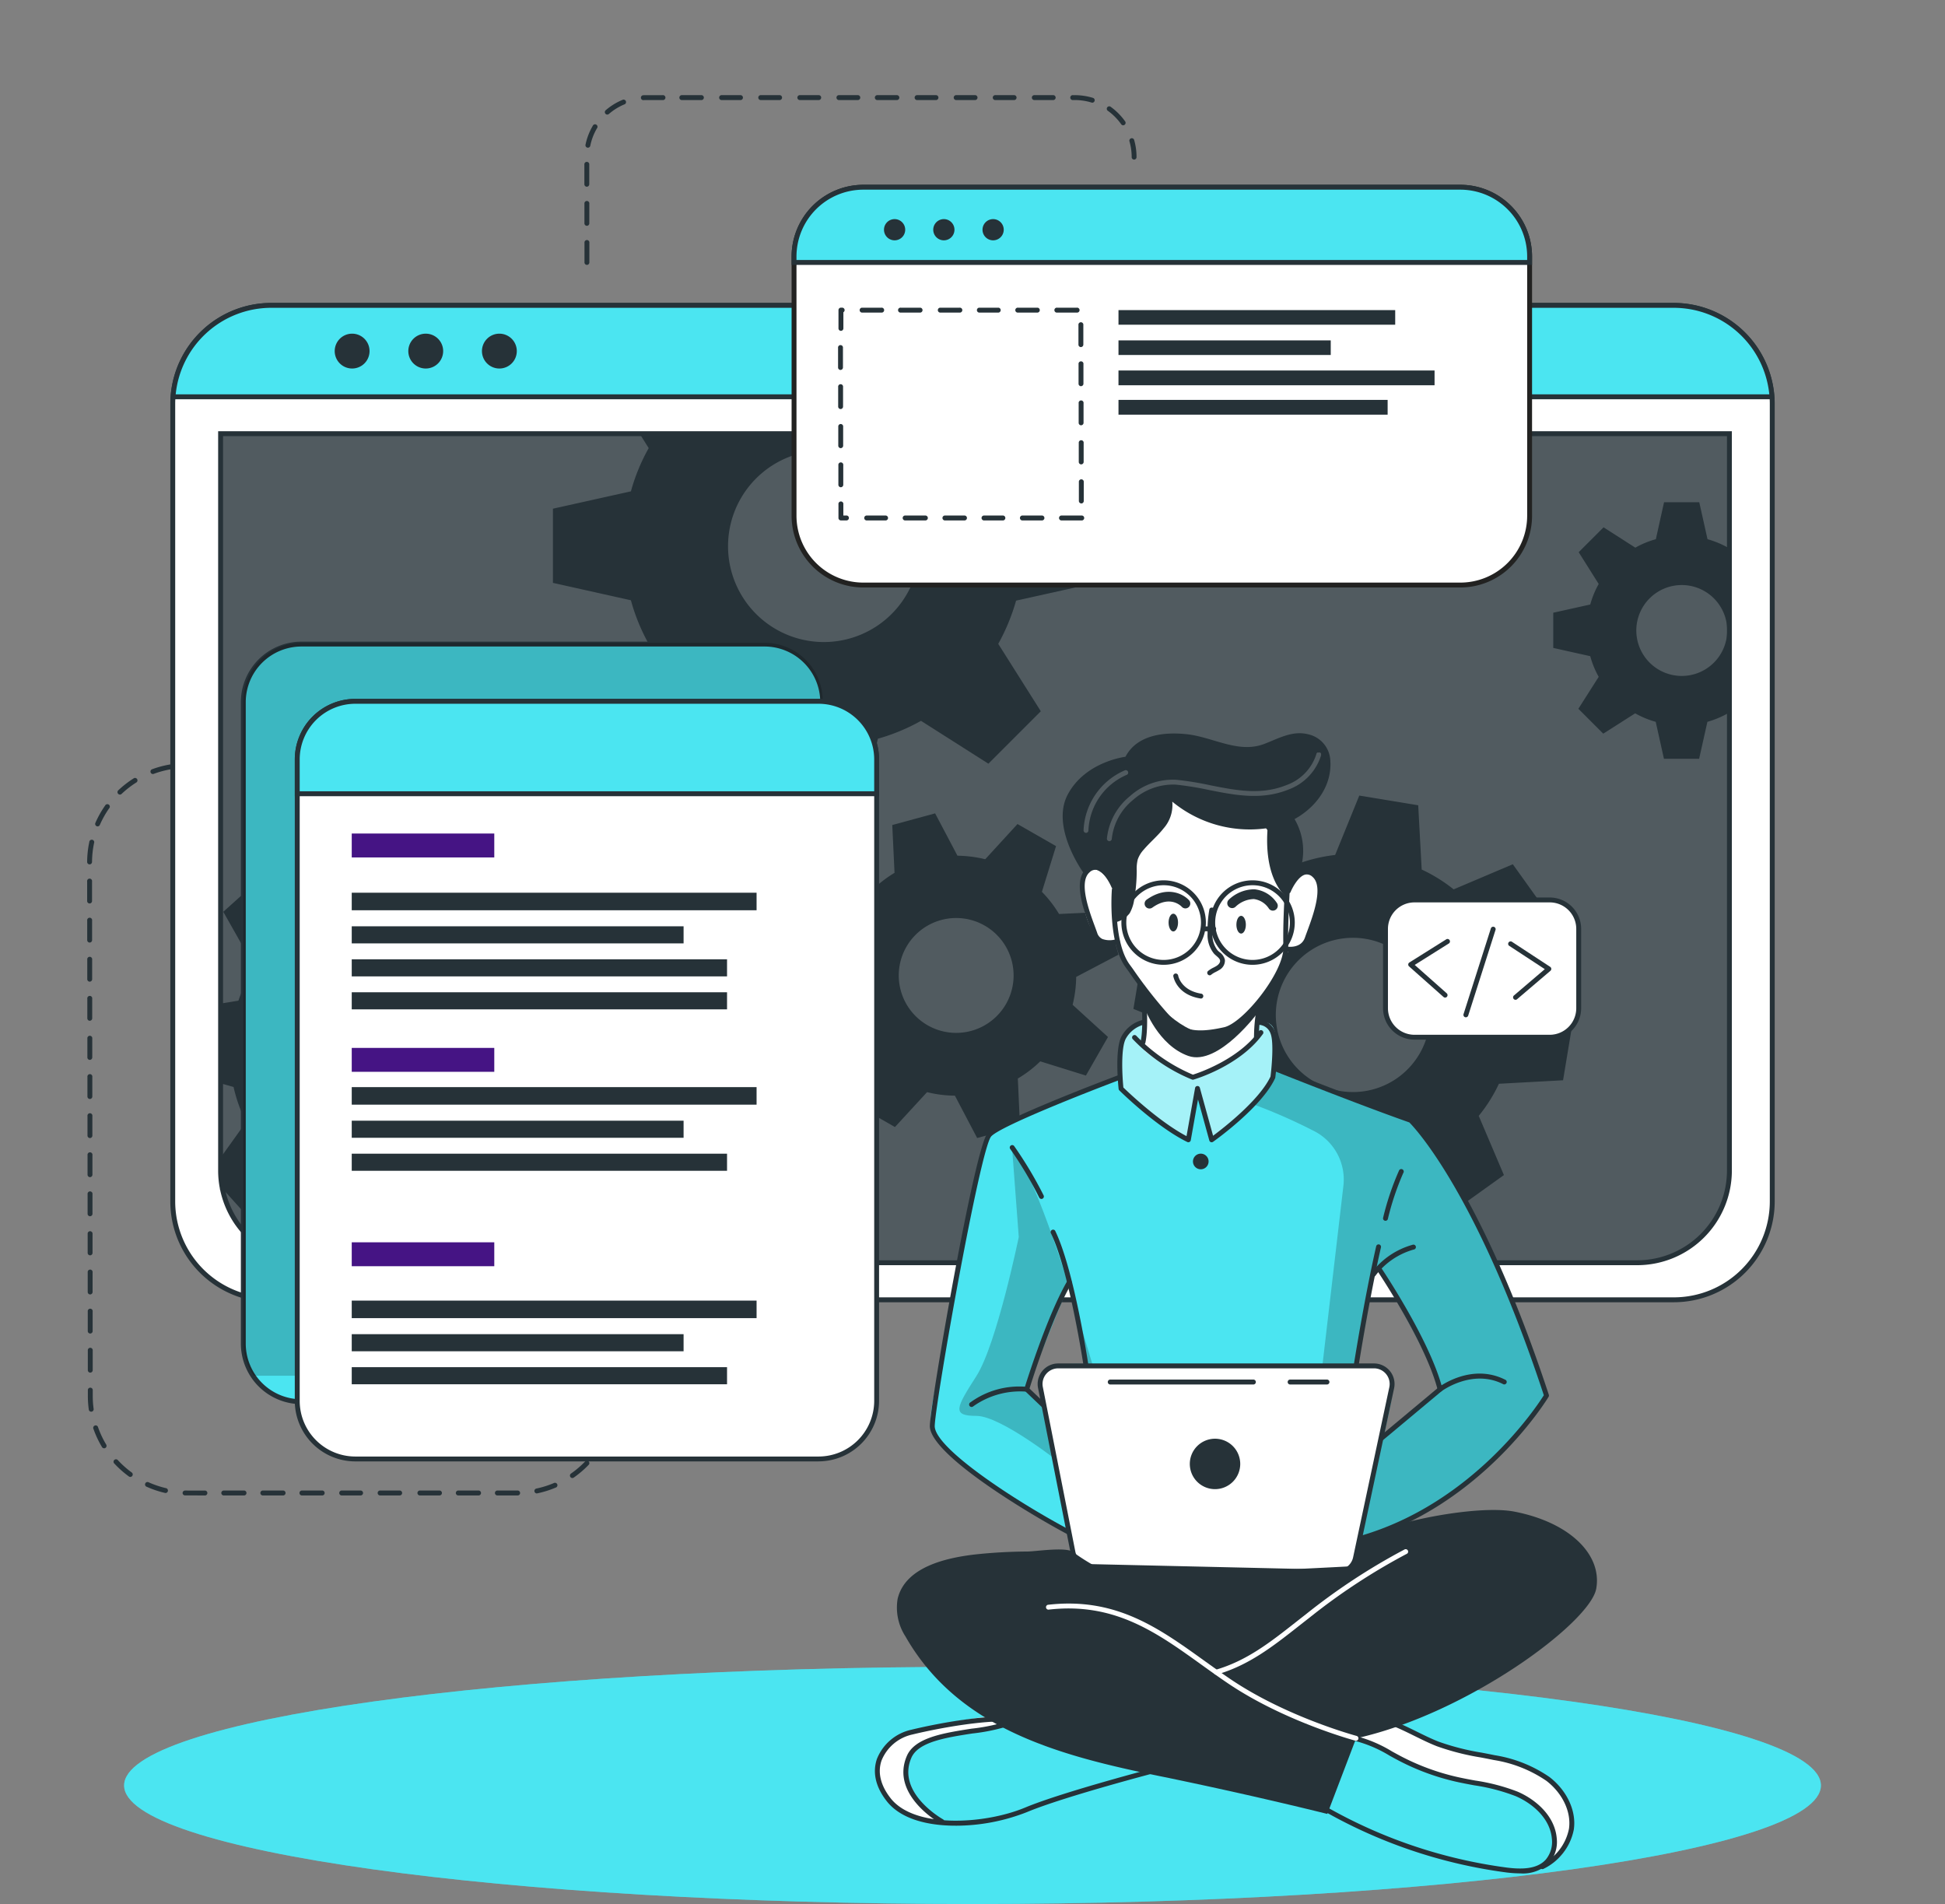 <svg id="Grupo_1066798" data-name="Grupo 1066798" xmlns="http://www.w3.org/2000/svg" xmlns:xlink="http://www.w3.org/1999/xlink" width="315" height="308.324" viewBox="0 0 315 308.324">
  <rect x="0" y="0" width="315" height="308.324" fill="#808080" stroke="none"/>
  <defs>
    <clipPath id="clip-path">
      <rect id="Rectángulo_375612" data-name="Rectángulo 375612" width="315" height="308.324" fill="none"/>
    </clipPath>
    <clipPath id="clip-path-2">
      <rect id="Rectángulo_375614" data-name="Rectángulo 375614" width="315" height="308.324" fill="#4be5f1"/>
    </clipPath>
    <clipPath id="clip-path-3">
      <rect id="Rectángulo_375613" data-name="Rectángulo 375613" width="274.802" height="38.402" fill="#4be5f1"/>
    </clipPath>
    <clipPath id="clip-path-5">
      <rect id="Rectángulo_375615" data-name="Rectángulo 375615" width="244.363" height="134.251" fill="none"/>
    </clipPath>
    <clipPath id="clip-path-7">
      <rect id="Rectángulo_375617" data-name="Rectángulo 375617" width="93.836" height="122.688" fill="none"/>
    </clipPath>
    <clipPath id="clip-path-9">
      <rect id="Rectángulo_375636" data-name="Rectángulo 375636" width="25.783" height="20.702" fill="none"/>
    </clipPath>
    <clipPath id="clip-path-10">
      <rect id="Rectángulo_375637" data-name="Rectángulo 375637" width="47.531" height="79.241" fill="none"/>
    </clipPath>
    <clipPath id="clip-path-11">
      <rect id="Rectángulo_375638" data-name="Rectángulo 375638" width="22.114" height="51.275" fill="none"/>
    </clipPath>
    <clipPath id="clip-path-12">
      <rect id="Rectángulo_375639" data-name="Rectángulo 375639" width="34.688" height="14.358" fill="none"/>
    </clipPath>
    <clipPath id="clip-path-13">
      <rect id="Rectángulo_375640" data-name="Rectángulo 375640" width="7.272" height="10.176" fill="none"/>
    </clipPath>
  </defs>
  <g id="Grupo_1066799" data-name="Grupo 1066799">
    <g id="Grupo_1066764" data-name="Grupo 1066764">
      <g id="Grupo_1066763" data-name="Grupo 1066763" clip-path="url(#clip-path)">
        <path id="Trazado_806083" data-name="Trazado 806083" d="M89.379,290.832H86.214a.4.4,0,1,1,0-.792h3.165a.4.4,0,1,1,0,.792m-6.331,0H79.883a.4.4,0,1,1,0-.792h3.165a.4.4,0,1,1,0,.792m-6.331,0H73.552a.4.4,0,0,1,0-.792h3.165a.4.4,0,1,1,0,.792m-6.33,0H67.22a.4.4,0,1,1,0-.792h3.166a.4.4,0,0,1,0,.792m-6.331,0H60.889a.4.4,0,0,1,0-.792h3.166a.4.4,0,0,1,0,.792m-6.331,0H54.559a.4.4,0,1,1,0-.792h3.165a.4.4,0,1,1,0,.792m-6.331,0H48.227a.4.4,0,1,1,0-.792h3.165a.4.4,0,1,1,0,.792m-6.331,0H41.9a.4.4,0,1,1,0-.792h3.165a.4.4,0,1,1,0,.792m-6.331,0-3.174-.005a.4.4,0,0,1-.387-.4.409.409,0,0,1,.4-.387l3.157.005a.4.4,0,1,1,0,.792m53.79-.329a.4.4,0,0,1-.08-.783,15.263,15.263,0,0,0,2.936-.929.4.4,0,0,1,.314.727,16.077,16.077,0,0,1-3.088.976.4.4,0,0,1-.081.009m-60.09-.067a.382.382,0,0,1-.089-.011,16.144,16.144,0,0,1-3.068-1.038.4.4,0,0,1,.328-.72,15.351,15.351,0,0,0,2.917.988.4.4,0,0,1-.088.781m65.863-2.425a.4.4,0,0,1-.227-.72,15.453,15.453,0,0,0,2.338-2.007.4.4,0,0,1,.572.547,16.186,16.186,0,0,1-2.458,2.108.389.389,0,0,1-.226.072m-71.585-.181a.392.392,0,0,1-.232-.075,16.312,16.312,0,0,1-2.416-2.157.4.4,0,0,1,.584-.535,15.443,15.443,0,0,0,2.3,2.052.4.4,0,0,1-.233.716m75.923-4.371a.388.388,0,0,1-.209-.061.4.4,0,0,1-.125-.546,15.267,15.267,0,0,0,1.369-2.758.4.4,0,1,1,.74.278,16.072,16.072,0,0,1-1.439,2.9.4.4,0,0,1-.336.185m-80.17-.265a.4.4,0,0,1-.339-.192,16.032,16.032,0,0,1-1.381-2.929.4.4,0,1,1,.746-.264,15.24,15.24,0,0,0,1.314,2.786.4.4,0,0,1-.136.543.391.391,0,0,1-.2.057m82.381-5.619a.359.359,0,0,1-.062,0,.4.4,0,0,1-.329-.453,15.576,15.576,0,0,0,.189-2.416.4.4,0,1,1,.792,0,16.361,16.361,0,0,1-.2,2.54.4.4,0,0,1-.39.334m-84.474-.31a.4.4,0,0,1-.392-.341,16.238,16.238,0,0,1-.152-2.223v-.989a.4.4,0,0,1,.791,0v.989a15.461,15.461,0,0,0,.145,2.114.4.4,0,0,1-.338.446.478.478,0,0,1-.055,0m-.149-6.323a.4.4,0,0,1-.4-.4v-3.165a.4.4,0,1,1,.791,0v3.165a.4.4,0,0,1-.4.4m0-6.33a.4.4,0,0,1-.4-.4v-3.166a.4.4,0,1,1,.791,0v3.166a.4.4,0,0,1-.4.4m0-6.331a.4.4,0,0,1-.4-.4V254.72a.4.4,0,1,1,.791,0v3.165a.4.4,0,0,1-.4.4m0-6.332a.4.4,0,0,1-.4-.4v-3.166a.4.4,0,0,1,.791,0v3.166a.4.4,0,0,1-.4.4m0-6.33a.4.4,0,0,1-.4-.4v-3.166a.4.4,0,1,1,.791,0v3.166a.4.4,0,0,1-.4.4m0-6.331a.4.4,0,0,1-.4-.4v-3.165a.4.4,0,1,1,.791,0v3.165a.4.4,0,0,1-.4.4m0-6.331a.4.4,0,0,1-.4-.4V229.4a.4.4,0,1,1,.791,0v3.165a.4.4,0,0,1-.4.4m0-6.331a.4.4,0,0,1-.4-.4v-3.166a.4.4,0,1,1,.791,0v3.166a.4.4,0,0,1-.4.4m0-6.331a.4.4,0,0,1-.4-.4v-3.166a.4.4,0,0,1,.791,0V219.9a.4.4,0,0,1-.4.4m0-6.331a.4.4,0,0,1-.4-.4V210.4a.4.4,0,1,1,.791,0v3.165a.4.4,0,0,1-.4.4m0-6.33a.4.4,0,0,1-.4-.4v-3.166a.4.4,0,1,1,.791,0v3.166a.4.4,0,0,1-.4.4m0-6.331a.4.4,0,0,1-.4-.4V197.74a.4.4,0,1,1,.791,0v3.165a.4.4,0,0,1-.4.4m0-6.331a.4.4,0,0,1-.4-.4v-3.165a.4.4,0,1,1,.791,0v3.165a.4.4,0,0,1-.4.4m0-6.331h0a.4.4,0,0,1-.393-.4,16.217,16.217,0,0,1,.348-3.219.4.4,0,1,1,.774.163,15.455,15.455,0,0,0-.33,3.063.4.4,0,0,1-.4.392m1.3-6.15a.4.4,0,0,1-.362-.554,16.189,16.189,0,0,1,1.585-2.824.4.4,0,1,1,.648.454,15.418,15.418,0,0,0-1.507,2.685.4.4,0,0,1-.364.238m3.611-5.147a.4.4,0,0,1-.272-.683,16.244,16.244,0,0,1,2.561-1.982.4.4,0,0,1,.42.671,15.475,15.475,0,0,0-2.436,1.886.4.4,0,0,1-.273.108m5.334-3.33a.4.4,0,0,1-.138-.767,16.144,16.144,0,0,1,3.134-.817.4.4,0,1,1,.121.782,15.257,15.257,0,0,0-2.979.777.386.386,0,0,1-.138.025m9.377-.984H36.676a.4.4,0,0,1,0-.792h3.166a.4.4,0,1,1,0,.792" transform="translate(-5.602 -48.671)" fill="#263238"/>
        <path id="Trazado_806084" data-name="Trazado 806084" d="M132.346,48.965a.4.4,0,0,1-.4-.4V45.4a.4.4,0,1,1,.791,0v3.166a.4.4,0,0,1-.4.4m0-6.331a.4.4,0,0,1-.4-.4V39.072a.4.4,0,1,1,.791,0v3.165a.4.4,0,0,1-.4.4m0-6.331a.4.4,0,0,1-.4-.4V32.741a.4.4,0,1,1,.791,0v3.165a.4.4,0,0,1-.4.4m88.647-4.392a.4.4,0,0,1-.4-.4,9.25,9.25,0,0,0-.373-2.606.4.4,0,0,1,.76-.222,10.046,10.046,0,0,1,.4,2.829.4.4,0,0,1-.4.4m-88.454-1.925a.374.374,0,0,1-.079-.009.4.4,0,0,1-.309-.466,9.958,9.958,0,0,1,1.173-3.065.4.4,0,1,1,.682.4,9.152,9.152,0,0,0-1.08,2.822.4.4,0,0,1-.387.317m86.695-3.629a.394.394,0,0,1-.323-.167,9.252,9.252,0,0,0-2.122-2.152.4.4,0,1,1,.465-.64,10.033,10.033,0,0,1,2.3,2.334.4.4,0,0,1-.323.624m-83.553-1.735a.4.4,0,0,1-.259-.7,10.008,10.008,0,0,1,2.8-1.712.4.4,0,0,1,.3.733,9.22,9.22,0,0,0-2.576,1.578.4.4,0,0,1-.259.1M214.2,22.7a.4.4,0,0,1-.118-.018,9.231,9.231,0,0,0-2.729-.41h-.275a.4.4,0,1,1,0-.792h.275a10.026,10.026,0,0,1,2.964.446.4.4,0,0,1-.117.774m-72.764-.413a.4.4,0,0,1-.022-.791q.28-.015.562-.016h2.624a.4.4,0,1,1,0,.792h-2.624c-.174,0-.347.005-.52.014h-.022m66.476-.015h-3.165a.4.4,0,0,1,0-.792h3.165a.4.4,0,0,1,0,.792m-6.331,0h-3.165a.4.4,0,0,1,0-.792h3.165a.4.4,0,0,1,0,.792m-6.331,0H192.09a.4.4,0,0,1,0-.792h3.165a.4.4,0,0,1,0,.792m-6.331,0h-3.165a.4.4,0,0,1,0-.792h3.165a.4.4,0,0,1,0,.792m-6.33,0h-3.166a.4.4,0,1,1,0-.792h3.166a.4.4,0,0,1,0,.792m-6.331,0H173.1a.4.4,0,0,1,0-.792h3.166a.4.4,0,0,1,0,.792m-6.331,0h-3.166a.4.4,0,0,1,0-.792h3.166a.4.4,0,0,1,0,.792m-6.331,0h-3.166a.4.4,0,0,1,0-.792H163.6a.4.4,0,0,1,0,.792m-6.331,0H154.1a.4.4,0,0,1,0-.792h3.165a.4.4,0,0,1,0,.792m-6.331,0h-3.165a.4.4,0,1,1,0-.792h3.165a.4.4,0,0,1,0,.792" transform="translate(-37.287 -6.07)" fill="#263238"/>
      </g>
    </g>
    <g id="Grupo_1066769" data-name="Grupo 1066769">
      <g id="Grupo_1066768" data-name="Grupo 1066768" clip-path="url(#clip-path-2)">
        <path id="Trazado_806085" data-name="Trazado 806085" d="M302.818,395.444c0,10.6-61.516,19.2-137.4,19.2s-137.4-8.6-137.4-19.2,61.516-19.2,137.4-19.2,137.4,8.6,137.4,19.2" transform="translate(-7.917 -106.32)" fill="#4be5f1"/>
        <g id="Grupo_1066767" data-name="Grupo 1066767" transform="translate(20.099 269.923)" opacity="0.5">
          <g id="Grupo_1066766" data-name="Grupo 1066766">
            <g id="Grupo_1066765" data-name="Grupo 1066765" clip-path="url(#clip-path-3)">
              <path id="Trazado_806086" data-name="Trazado 806086" d="M302.818,395.444c0,10.6-61.516,19.2-137.4,19.2s-137.4-8.6-137.4-19.2,61.516-19.2,137.4-19.2,137.4,8.6,137.4,19.2" transform="translate(-28.016 -376.243)" fill="#4be5f1"/>
            </g>
          </g>
        </g>
      </g>
    </g>
    <g id="Grupo_1066774" data-name="Grupo 1066774">
      <g id="Grupo_1066773" data-name="Grupo 1066773" clip-path="url(#clip-path)">
        <path id="Trazado_806087" data-name="Trazado 806087" d="M298.042,84.858V214.036a15.925,15.925,0,0,1-15.922,15.923H54.921A15.925,15.925,0,0,1,39,214.036V84.858c0-.38.016-.752.047-1.123A15.921,15.921,0,0,1,54.921,68.928h227.2A15.919,15.919,0,0,1,298,83.735c.032.372.047.744.047,1.123" transform="translate(-11.02 -19.478)" fill="#fff"/>
        <path id="Trazado_806088" data-name="Trazado 806088" d="M281.964,230.2H54.765a16.338,16.338,0,0,1-16.319-16.318V84.7c0-.39.017-.768.049-1.157a16.351,16.351,0,0,1,16.27-15.17h227.2a16.352,16.352,0,0,1,16.27,15.175c.033.383.049.762.049,1.151V213.879A16.337,16.337,0,0,1,281.964,230.2M54.765,69.167a15.558,15.558,0,0,0-15.48,14.438c-.032.367-.047.728-.047,1.1V213.879a15.545,15.545,0,0,0,15.527,15.527h227.2a15.544,15.544,0,0,0,15.526-15.527V84.7c0-.369-.015-.73-.046-1.09a15.558,15.558,0,0,0-15.48-14.444Z" transform="translate(-10.864 -19.322)" fill="#263238"/>
        <path id="Trazado_806089" data-name="Trazado 806089" d="M279.235,232.136H64.72A14.922,14.922,0,0,1,49.8,217.213V97.885h244.36V217.213a14.922,14.922,0,0,1-14.922,14.922" transform="translate(-14.072 -27.661)" fill="#263238"/>
        <g id="Grupo_1066772" data-name="Grupo 1066772" transform="translate(35.726 70.224)" opacity="0.2">
          <g id="Grupo_1066771" data-name="Grupo 1066771">
            <g id="Grupo_1066770" data-name="Grupo 1066770" clip-path="url(#clip-path-5)">
              <path id="Trazado_806090" data-name="Trazado 806090" d="M294.161,97.884V217.217A14.841,14.841,0,0,1,279.4,232.135H64.554A14.841,14.841,0,0,1,49.8,217.217V97.884Z" transform="translate(-49.798 -97.884)" fill="#fff"/>
            </g>
          </g>
        </g>
        <path id="Trazado_806091" data-name="Trazado 806091" d="M298.014,83.734H39.065A15.919,15.919,0,0,1,54.94,68.927h227.2a15.921,15.921,0,0,1,15.876,14.807" transform="translate(-11.039 -19.478)" fill="#4be5f1"/>
        <path id="Trazado_806092" data-name="Trazado 806092" d="M298.27,83.975H38.473l.029-.423a16.351,16.351,0,0,1,16.27-15.175h227.2a16.35,16.35,0,0,1,16.27,15.175ZM39.327,83.183h258.09a15.561,15.561,0,0,0-15.446-14.015H54.772A15.561,15.561,0,0,0,39.327,83.183" transform="translate(-10.872 -19.322)" fill="#263238"/>
        <path id="Trazado_806093" data-name="Trazado 806093" d="M81.2,78.136a2.821,2.821,0,1,1-2.82-2.82,2.82,2.82,0,0,1,2.82,2.82" transform="translate(-21.351 -21.283)" fill="#263238"/>
        <path id="Trazado_806094" data-name="Trazado 806094" d="M97.819,78.136A2.821,2.821,0,1,1,95,75.316a2.82,2.82,0,0,1,2.82,2.82" transform="translate(-26.048 -21.283)" fill="#263238"/>
        <path id="Trazado_806095" data-name="Trazado 806095" d="M114.442,78.136a2.821,2.821,0,1,1-2.82-2.82,2.82,2.82,0,0,1,2.82,2.82" transform="translate(-30.745 -21.283)" fill="#263238"/>
        <path id="Trazado_806096" data-name="Trazado 806096" d="M279.077,232.382H64.564a15.335,15.335,0,0,1-15-12.23l-.032-.032-.008-.171a15.067,15.067,0,0,1-.277-2.889V97.339H294.4V217.06a15.339,15.339,0,0,1-15.322,15.322M50.32,219.879h0a14.541,14.541,0,0,0,14.244,11.71H279.077a14.546,14.546,0,0,0,14.53-14.53V98.13H50.043V217.06a14.45,14.45,0,0,0,.269,2.78Z" transform="translate(-13.918 -27.506)" fill="#263238"/>
        <path id="Trazado_806097" data-name="Trazado 806097" d="M378.939,120.717a15.2,15.2,0,0,0-3.316-1.369l-1.338-5.99h-5.7l-1.329,5.99a14.685,14.685,0,0,0-3.324,1.369l-5.145-3.292-4.027,4.028L358,126.6a14.634,14.634,0,0,0-1.368,3.324l-5.992,1.329v5.7l5.992,1.337A14.538,14.538,0,0,0,358,141.634l-3.292,5.175,4.028,4.028,5.176-3.292a14.75,14.75,0,0,0,3.324,1.377l1.33,5.983h5.7l1.338-5.983a15.187,15.187,0,0,0,3.315-1.377l.262.166V120.567Zm-7.486,20.774a7.36,7.36,0,1,1,7.359-7.36,7.356,7.356,0,0,1-7.359,7.36" transform="translate(-99.085 -32.033)" fill="#263238"/>
        <path id="Trazado_806098" data-name="Trazado 806098" d="M212.466,122.116V110.1l-12.631-2.8a32.644,32.644,0,0,0-2.888-7.012l1.527-2.405H138.859l1.472,2.342a31.092,31.092,0,0,0-2.881,7l-12.63,2.809v12.013l12.63,2.817a31.518,31.518,0,0,0,2.881,7.059l-6.941,10.913,8.5,8.491,10.905-6.94a32.134,32.134,0,0,0,7.011,2.9l2.8,12.614h12.013l2.825-12.614a32.346,32.346,0,0,0,6.988-2.9l10.913,6.94,8.491-8.491-6.893-10.913a32.92,32.92,0,0,0,2.888-7ZM168.7,131.628a15.519,15.519,0,1,1,15.519-15.519A15.519,15.519,0,0,1,168.7,131.628" transform="translate(-35.272 -27.66)" fill="#263238"/>
        <path id="Trazado_806099" data-name="Trazado 806099" d="M111.586,230.241l.507-9.528-9.876-2.786a26.751,26.751,0,0,0-2.026-5.666l5.967-8.381-6.394-7.1-8.943,5.057a26.476,26.476,0,0,0-5.444-2.6l-1.71-10.13-9.529-.507-2.753,9.908a24.9,24.9,0,0,0-5.667,2.01l-8.372-5.967-7.107,6.394L55.3,209.9a24.714,24.714,0,0,0-2.612,5.437l-2.888.475v12.907l2.1.594a24.963,24.963,0,0,0,2.026,5.682L49.8,240.759l.277,4.946v.032l.008.008,4.25,4.717L63.3,245.4a24.8,24.8,0,0,0,5.46,2.635l1.631,9.726v.009l.079.4,9.528.507.253-.91v-.009l2.5-8.99a25.548,25.548,0,0,0,5.7-2.01l8.356,5.96,7.107-6.386-5.049-8.959a24.677,24.677,0,0,0,2.58-5.429ZM86.278,215.356a12.339,12.339,0,1,0-.918,17.418,12.34,12.34,0,0,0,.918-17.418" transform="translate(-14.074 -53.295)" fill="#263238"/>
        <path id="Trazado_806100" data-name="Trazado 806100" d="M224.368,214.589a19.408,19.408,0,0,0,.578-4.513l6.85-3.6-1.893-6.95-7.732.362a19.228,19.228,0,0,0-2.778-3.59l2.291-7.4-6.244-3.577-5.224,5.7a20.269,20.269,0,0,0-4.5-.573l-3.616-6.856-6.94,1.889.366,7.742a19.682,19.682,0,0,0-3.6,2.776l-7.4-2.284-3.581,6.234,5.73,5.21a18.793,18.793,0,0,0-.565,4.5l-6.863,3.614,1.893,6.95,7.742-.367a18.421,18.421,0,0,0,2.768,3.594l-2.3,7.359,6.244,3.577,5.2-5.651a18.965,18.965,0,0,0,4.508.568l3.606,6.861,6.94-1.888-.3-6.614-.052-1.133a19.052,19.052,0,0,0,3.632-2.779l7.394,2.3,3.055-5.34.521-.9Zm-16.409,4.222a9.3,9.3,0,1,1,6.526-11.413,9.3,9.3,0,0,1-6.526,11.413" transform="translate(-50.654 -51.881)" fill="#263238"/>
        <path id="Trazado_806101" data-name="Trazado 806101" d="M325.444,225.678l1.583-9.537-9.655-3.886a25.6,25.6,0,0,0-1.385-5.951l6.948-7.74-5.627-7.866-9.584,4.067a25.459,25.459,0,0,0-5.175-3.213l-.562-10.4-9.544-1.575-3.91,9.615a26.678,26.678,0,0,0-5.927,1.393l-7.764-6.948-7.858,5.627,4.076,9.575a26.062,26.062,0,0,0-2.9,4.511c-.11.222-.222.443-.324.665l-10.391.578-1.583,9.528,1.567.633,8.088,3.261a25.126,25.126,0,0,0,1.385,5.927l-6.948,7.763,5.627,7.859,9.584-4.084a24.863,24.863,0,0,0,5.168,3.237l.538,10.352,9.536,1.575,3.9-9.545a25.106,25.106,0,0,0,5.943-1.392l7.748,6.956,7.866-5.635-4.076-9.584a24.981,24.981,0,0,0,3.269-5.2Zm-26.757-.428a12.49,12.49,0,1,1,2.88-17.426,12.49,12.49,0,0,1-2.88,17.426" transform="translate(-72.301 -50.746)" fill="#263238"/>
      </g>
    </g>
    <g id="Grupo_1066779" data-name="Grupo 1066779">
      <g id="Grupo_1066778" data-name="Grupo 1066778" clip-path="url(#clip-path)">
        <path id="Trazado_806102" data-name="Trazado 806102" d="M139.357,268.067H64.332a9.406,9.406,0,0,1-9.405-9.405V154.784a9.406,9.406,0,0,1,9.405-9.405h75.025a9.406,9.406,0,0,1,9.405,9.405V258.662a9.406,9.406,0,0,1-9.405,9.405" transform="translate(-15.521 -41.082)" fill="#4be5f1"/>
        <path id="Trazado_806103" data-name="Trazado 806103" d="M139.2,268.307H64.176a9.813,9.813,0,0,1-9.8-9.8V154.628a9.813,9.813,0,0,1,9.8-9.8H139.2a9.813,9.813,0,0,1,9.8,9.8V258.507a9.813,9.813,0,0,1-9.8,9.8M64.176,145.619a9.019,9.019,0,0,0-9.009,9.009V258.507a9.019,9.019,0,0,0,9.009,9.009H139.2a9.019,9.019,0,0,0,9.009-9.009V154.628a9.019,9.019,0,0,0-9.009-9.009Z" transform="translate(-15.366 -40.926)" fill="#263238"/>
        <g id="Grupo_1066777" data-name="Grupo 1066777" transform="translate(39.405 100.088)" opacity="0.2">
          <g id="Grupo_1066776" data-name="Grupo 1066776">
            <g id="Grupo_1066775" data-name="Grupo 1066775" clip-path="url(#clip-path-7)">
              <path id="Trazado_806104" data-name="Trazado 806104" d="M139.357,268.067H64.332a9.406,9.406,0,0,1-9.405-9.405V154.784a9.406,9.406,0,0,1,9.405-9.405h75.025a9.406,9.406,0,0,1,9.405,9.405V258.662a9.406,9.406,0,0,1-9.405,9.405" transform="translate(-54.927 -141.379)"/>
            </g>
          </g>
        </g>
        <path id="Trazado_806105" data-name="Trazado 806105" d="M160.939,167.7V271.579a9.406,9.406,0,0,1-9.41,9.41H76.507a9.4,9.4,0,0,1-9.4-9.41V167.7a9.4,9.4,0,0,1,9.4-9.4H151.53a9.4,9.4,0,0,1,9.41,9.4" transform="translate(-18.963 -44.733)" fill="#fff"/>
        <path id="Trazado_806106" data-name="Trazado 806106" d="M151.373,281.228H76.35a9.813,9.813,0,0,1-9.8-9.8V167.546a9.809,9.809,0,0,1,9.8-9.8h75.024a9.813,9.813,0,0,1,9.8,9.8V271.423a9.816,9.816,0,0,1-9.8,9.8M76.35,158.54a9.016,9.016,0,0,0-9.006,9.006V271.423a9.02,9.02,0,0,0,9.006,9.014h75.024a9.024,9.024,0,0,0,9.014-9.014V167.546a9.02,9.02,0,0,0-9.014-9.006Z" transform="translate(-18.807 -44.577)" fill="#263238"/>
        <path id="Trazado_806107" data-name="Trazado 806107" d="M160.939,167.7v5.564H67.105V167.7a9.4,9.4,0,0,1,9.4-9.4H151.53a9.4,9.4,0,0,1,9.41,9.4" transform="translate(-18.963 -44.733)" fill="#4be5f1"/>
        <path id="Trazado_806108" data-name="Trazado 806108" d="M161.178,173.506H66.552v-5.96a9.809,9.809,0,0,1,9.8-9.8h75.024a9.812,9.812,0,0,1,9.8,9.8Zm-93.834-.792h93.043v-5.168a9.02,9.02,0,0,0-9.014-9.006H76.35a9.016,9.016,0,0,0-9.006,9.006Z" transform="translate(-18.807 -44.577)" fill="#263238"/>
        <rect id="Rectángulo_375618" data-name="Rectángulo 375618" width="23.085" height="3.872" transform="translate(56.966 134.976)" fill="#451484"/>
        <rect id="Rectángulo_375619" data-name="Rectángulo 375619" width="23.085" height="3.872" transform="translate(56.966 169.691)" fill="#451484"/>
        <rect id="Rectángulo_375620" data-name="Rectángulo 375620" width="23.085" height="3.872" transform="translate(56.966 201.171)" fill="#451484"/>
        <rect id="Rectángulo_375621" data-name="Rectángulo 375621" width="65.566" height="2.84" transform="translate(56.966 144.562)" fill="#263238"/>
        <rect id="Rectángulo_375622" data-name="Rectángulo 375622" width="53.743" height="2.767" transform="translate(56.966 149.999)" fill="#263238"/>
        <rect id="Rectángulo_375623" data-name="Rectángulo 375623" width="60.781" height="2.768" transform="translate(56.966 155.342)" fill="#263238"/>
        <rect id="Rectángulo_375624" data-name="Rectángulo 375624" width="60.781" height="2.767" transform="translate(56.966 160.682)" fill="#263238"/>
        <rect id="Rectángulo_375625" data-name="Rectángulo 375625" width="65.566" height="2.84" transform="translate(56.966 176.042)" fill="#263238"/>
        <rect id="Rectángulo_375626" data-name="Rectángulo 375626" width="53.743" height="2.767" transform="translate(56.966 181.479)" fill="#263238"/>
        <rect id="Rectángulo_375627" data-name="Rectángulo 375627" width="60.781" height="2.768" transform="translate(56.966 186.822)" fill="#263238"/>
        <rect id="Rectángulo_375628" data-name="Rectángulo 375628" width="65.566" height="2.84" transform="translate(56.966 210.612)" fill="#263238"/>
        <rect id="Rectángulo_375629" data-name="Rectángulo 375629" width="53.743" height="2.768" transform="translate(56.966 216.048)" fill="#263238"/>
        <rect id="Rectángulo_375630" data-name="Rectángulo 375630" width="60.781" height="2.768" transform="translate(56.966 221.392)" fill="#263238"/>
        <path id="Trazado_806109" data-name="Trazado 806109" d="M298.38,53.483V95.466a11.21,11.21,0,0,1-11.214,11.214h-96.7a11.215,11.215,0,0,1-11.215-11.214V53.483a11.222,11.222,0,0,1,11.215-11.222h96.7A11.217,11.217,0,0,1,298.38,53.483" transform="translate(-50.654 -11.942)" fill="#fff"/>
        <path id="Trazado_806110" data-name="Trazado 806110" d="M287.01,106.919h-96.7A11.623,11.623,0,0,1,178.7,95.31V53.327a11.627,11.627,0,0,1,11.61-11.618h96.7a11.627,11.627,0,0,1,11.61,11.618V95.31a11.623,11.623,0,0,1-11.61,11.609M190.311,42.5a10.834,10.834,0,0,0-10.819,10.826V95.31a10.83,10.83,0,0,0,10.819,10.818h96.7A10.83,10.83,0,0,0,297.828,95.31V53.327A10.834,10.834,0,0,0,287.01,42.5Z" transform="translate(-50.498 -11.786)" fill="#222221"/>
        <path id="Trazado_806111" data-name="Trazado 806111" d="M298.38,53.483v.958H179.252v-.958a11.222,11.222,0,0,1,11.215-11.222h96.7A11.217,11.217,0,0,1,298.38,53.483" transform="translate(-50.654 -11.942)" fill="#4be5f1"/>
        <path id="Trazado_806112" data-name="Trazado 806112" d="M298.619,54.681H178.7V53.327a11.628,11.628,0,0,1,11.611-11.618h96.7a11.627,11.627,0,0,1,11.609,11.618Zm-119.127-.792H297.828v-.562A10.834,10.834,0,0,0,287.01,42.5h-96.7a10.834,10.834,0,0,0-10.819,10.826Z" transform="translate(-50.498 -11.786)" fill="#263238"/>
        <path id="Trazado_806113" data-name="Trazado 806113" d="M202.491,52.39a1.718,1.718,0,1,1,0-2.429,1.718,1.718,0,0,1,0,2.429" transform="translate(-56.392 -13.976)" fill="#263238"/>
        <path id="Trazado_806114" data-name="Trazado 806114" d="M213.611,52.39a1.718,1.718,0,1,1,0-2.429,1.718,1.718,0,0,1,0,2.429" transform="translate(-59.535 -13.976)" fill="#263238"/>
        <path id="Trazado_806115" data-name="Trazado 806115" d="M224.732,52.39a1.718,1.718,0,1,1,0-2.429,1.718,1.718,0,0,1,0,2.429" transform="translate(-62.677 -13.976)" fill="#263238"/>
        <path id="Trazado_806116" data-name="Trazado 806116" d="M228.625,103.9H225.46a.4.4,0,1,1,0-.792h3.165a.4.4,0,1,1,0,.792m-6.331,0h-3.165a.4.4,0,1,1,0-.792h3.165a.4.4,0,0,1,0,.792m-6.33,0H212.8a.4.4,0,0,1,0-.792h3.166a.4.4,0,0,1,0,.792m-6.332,0h-3.165a.4.4,0,0,1,0-.792h3.165a.4.4,0,1,1,0,.792m-6.33,0h-3.166a.4.4,0,1,1,0-.792H203.3a.4.4,0,1,1,0,.792m-6.331,0H193.8a.4.4,0,0,1,0-.792h3.166a.4.4,0,0,1,0,.792m-6.331,0h-.953a.4.4,0,0,1-.4-.4v-2.212a.4.4,0,1,1,.791,0v1.816h.558a.4.4,0,0,1,0,.792m37.986-2.751a.4.4,0,0,1-.4-.4V97.587a.4.4,0,0,1,.792,0v3.166a.4.4,0,0,1-.4.4m-38.94-2.627a.4.4,0,0,1-.4-.4V94.96a.4.4,0,1,1,.791,0v3.166a.4.4,0,0,1-.4.4m38.94-3.7a.4.4,0,0,1-.4-.4V91.256a.4.4,0,0,1,.792,0v3.166a.4.4,0,0,1-.4.4m-38.94-2.626a.4.4,0,0,1-.4-.4V88.629a.4.4,0,0,1,.791,0v3.166a.4.4,0,0,1-.4.4m38.94-3.7a.4.4,0,0,1-.4-.4V84.925a.4.4,0,1,1,.792,0V88.09a.4.4,0,0,1-.4.4m-38.94-2.627a.4.4,0,0,1-.4-.4V82.3a.4.4,0,1,1,.791,0v3.165a.4.4,0,0,1-.4.4m38.94-3.7a.4.4,0,0,1-.4-.4V78.594a.4.4,0,1,1,.792,0v3.165a.4.4,0,0,1-.4.4m-38.94-2.627a.4.4,0,0,1-.4-.4V75.967a.4.4,0,1,1,.791,0v3.165a.4.4,0,0,1-.4.4m38.94-3.7a.4.4,0,0,1-.4-.4V72.263a.4.4,0,1,1,.792,0v3.165a.4.4,0,0,1-.4.4M189.685,73.2a.4.4,0,0,1-.4-.4V69.843a.4.4,0,0,1,.4-.4h.207a.4.4,0,0,1,.188.745V72.8a.4.4,0,0,1-.4.4m38.194-2.958h-3.165a.4.4,0,1,1,0-.792h3.165a.4.4,0,1,1,0,.792m-6.331,0h-3.165a.4.4,0,1,1,0-.792h3.165a.4.4,0,0,1,0,.792m-6.33,0h-3.166a.4.4,0,0,1,0-.792h3.166a.4.4,0,0,1,0,.792m-6.332,0H205.72a.4.4,0,0,1,0-.792h3.165a.4.4,0,1,1,0,.792m-6.33,0h-3.165a.4.4,0,1,1,0-.792h3.165a.4.4,0,0,1,0,.792m-6.331,0h-3.166a.4.4,0,0,1,0-.792h3.166a.4.4,0,1,1,0,.792" transform="translate(-53.49 -19.625)" fill="#263238"/>
        <rect id="Rectángulo_375631" data-name="Rectángulo 375631" width="44.815" height="2.364" transform="translate(181.143 50.218)" fill="#263238"/>
        <rect id="Rectángulo_375632" data-name="Rectángulo 375632" width="34.376" height="2.364" transform="translate(181.143 55.12)" fill="#263238"/>
        <rect id="Rectángulo_375633" data-name="Rectángulo 375633" width="51.19" height="2.392" transform="translate(181.142 59.995)" fill="#263238"/>
        <rect id="Rectángulo_375634" data-name="Rectángulo 375634" width="43.589" height="2.392" transform="translate(181.143 64.756)" fill="#263238"/>
      </g>
    </g>
    <g id="Grupo_1066796" data-name="Grupo 1066796">
      <g id="Grupo_1066795" data-name="Grupo 1066795" clip-path="url(#clip-path)">
        <path id="Trazado_806117" data-name="Trazado 806117" d="M247.043,394.888s-20.806,5.967-23.71,7c-2.644.934-9.806,3.443-15.179,2.667a11.752,11.752,0,0,1-1.535-.332c-5.444-1.623-7.89-3.134-8.6-6.561s1.994-5.943,4.607-7.558,16.777-3.3,16.777-3.3l3.419,1.005h.008Z" transform="translate(-55.923 -109.304)" fill="#4be5f1"/>
        <path id="Trazado_806118" data-name="Trazado 806118" d="M208.154,404.551a11.751,11.751,0,0,1-1.535-.332c-5.444-1.623-7.89-3.134-8.6-6.561s1.994-5.943,4.606-7.558,16.777-3.3,16.777-3.3l3.419,1.005c-3.095,1.425-14.633,2.216-17.15,3.665s-3.735,4.178-2.247,7.866c.791,1.963,2.912,3.863,4.732,5.216" transform="translate(-55.923 -109.304)" fill="#fff"/>
        <path id="Trazado_806119" data-name="Trazado 806119" d="M210.567,405.127c-4.552,0-8.877-1.093-11.124-3.944-2.288-2.9-2.137-5.339-1.608-6.871a7.8,7.8,0,0,1,5.55-4.721c4.32-1.047,12.869-2.649,17.522-2a.4.4,0,1,1-.109.783c-4.532-.628-12.962.952-17.227,1.987a6.992,6.992,0,0,0-4.989,4.211c-.666,1.929-.154,4.046,1.481,6.122,3.893,4.942,15.3,4.2,21.764,1.5,6.15-2.572,21.718-6.617,21.874-6.658a.4.4,0,0,1,.2.766c-.156.04-15.67,4.071-21.768,6.622a31.631,31.631,0,0,1-11.568,2.205" transform="translate(-55.812 -109.485)" fill="#263238"/>
        <path id="Trazado_806120" data-name="Trazado 806120" d="M210.173,404.9a.4.4,0,0,1-.19-.049c-.082-.045-8.234-4.606-5.483-10.973,1.286-2.974,5.952-3.7,10.464-4.406a30.268,30.268,0,0,0,7.536-1.792.4.4,0,1,1,.336.716,30.721,30.721,0,0,1-7.751,1.858c-4.3.671-8.747,1.364-9.859,3.937-2.466,5.706,5.061,9.923,5.137,9.966a.4.4,0,0,1-.191.743" transform="translate(-57.628 -109.542)" fill="#263238"/>
        <path id="Trazado_806121" data-name="Trazado 806121" d="M337.645,405.358a6.6,6.6,0,0,1-3.118,5.437,12.2,12.2,0,0,1-6.394,1.321c-7.3-.095-21.012-5.31-21.012-5.31l-12.844-7.1,6.679-10.573,1.828-2.9,4.725,1.06s3.909,2.216,7.843,3.981,13.477,2.136,16.841,4.859,5.816,5.674,5.452,9.22" transform="translate(-83.158 -109.145)" fill="#4be5f1"/>
        <path id="Trazado_806122" data-name="Trazado 806122" d="M340.276,405.358a6.6,6.6,0,0,1-3.118,5.437,9.618,9.618,0,0,0-.364-6.41c-1.424-3.221-6.1-6.062-12.243-6.537s-10.842-3.347-13.3-4.629c-1.923-1-5.975-3.173-7.661-4.084l1.828-2.9,4.725,1.06s3.909,2.216,7.843,3.981,13.477,2.136,16.841,4.859,5.816,5.674,5.452,9.22" transform="translate(-85.789 -109.145)" fill="#fff"/>
        <path id="Trazado_806123" data-name="Trazado 806123" d="M329.779,414.036a18.535,18.535,0,0,1-2.2-.15,81.08,81.08,0,0,1-30.213-10.319.4.4,0,0,1,.394-.687,80.27,80.27,0,0,0,29.913,10.22c2.149.26,4.807.347,6.277-1.306a4.479,4.479,0,0,0,.981-3.373c-.288-3.347-3.215-5.753-5.858-6.889a31.354,31.354,0,0,0-6.689-1.753c-.943-.174-1.917-.354-2.87-.567a38.424,38.424,0,0,1-9.354-3.422c-.5-.261-1-.534-1.493-.807a20.771,20.771,0,0,0-5.536-2.381c-2.232-.472-5.236.005-6.559,2.168a.4.4,0,1,1-.676-.413c1.532-2.5,4.821-3.073,7.4-2.53a21.385,21.385,0,0,1,5.753,2.463c.492.27.984.54,1.478.8a37.615,37.615,0,0,0,9.162,3.352c.936.21,1.9.389,2.839.561a31.875,31.875,0,0,1,6.857,1.8c2.854,1.226,6.016,3.853,6.334,7.548a5.274,5.274,0,0,1-1.177,3.967,6.118,6.118,0,0,1-4.764,1.715" transform="translate(-83.599 -110.671)" fill="#263238"/>
        <path id="Trazado_806124" data-name="Trazado 806124" d="M335.993,412.084a.4.4,0,0,1-.181-.748,8.177,8.177,0,0,0,4.487-5.777c.406-2.71-1.026-5.761-3.648-7.771a20.859,20.859,0,0,0-8.526-3.375c-.7-.146-1.4-.28-2.106-.415a40.131,40.131,0,0,1-7.11-1.817c-1.211-.473-2.431-1.075-3.61-1.658-3.325-1.642-6.47-3.194-9.753-2.32a.4.4,0,0,1-.2-.766c3.576-.948,7,.743,10.307,2.376,1.164.575,2.367,1.169,3.548,1.63a39.555,39.555,0,0,0,6.97,1.778c.707.135,1.414.27,2.118.417a21.56,21.56,0,0,1,8.847,3.523c2.847,2.182,4.4,5.525,3.949,8.516a8.976,8.976,0,0,1-4.909,6.362.392.392,0,0,1-.181.044" transform="translate(-86.202 -109.407)" fill="#263238"/>
        <path id="Trazado_806125" data-name="Trazado 806125" d="M287.817,245.964l-21.731-8.27-.269-.1s.079-.578.142-1.416c.135-1.733.206-4.558-.609-5.516-1.211-1.417-4.645-.23-7.993-1.765s-9.544,1.211-9.544,1.211-4.472-.823-6.442,2.405a17.513,17.513,0,0,0-.657,6.482s-.142.055-.411.15c-2.588.966-16.675,6.268-19.659,8.4-3.292,2.335-6.932,26.274-8.1,33.3s-3.253,13.366-2.192,15.788,16.192,14.071,24.9,17.078,39.593,2.129,39.593,2.129.506-.134,1.4-.419c5.223-1.678,23.757-8.587,33.586-24.881,0,0-9.52-31.228-22.008-44.571M229.1,286.23c-1.6,1.132-.744,5.524-.744,5.524l-2.723-2.4,6.83-16.793,2.912,12.892s-4.677-.348-6.275.776M283.741,296.9c-.752.387,2.161-7.684.776-9.512s-5.532-1.654-5.532-1.654l.357-2.208c.047-.245,2.461-12.622,2.461-12.622l.816-.974s8.452,14.49,9.963,19.595c0,0-9.212,7.376-8.84,7.376" transform="translate(-59.359 -64.55)" fill="#4be5f1"/>
        <path id="Trazado_806126" data-name="Trazado 806126" d="M256.411,179.863,245.2,191.771s-1.547,1.367-.933,4.821,2.046,6.422,3.128,6.653a15.454,15.454,0,0,0,2.6.232s2.4,5.208,4.106,7.256c0,0,.593,8.039.277,10.272,0,0,4.03,3.52,7.825,3.967s9.66-5.368,9.66-5.368l1.453-7.119s3.441-5.223,3.675-6.614,1.808-1.034,2.581-1.72a13.089,13.089,0,0,0,2.857-6.652c.3-2.9.316-6.228-3.05-5.25-2.918-.784-1.092-6.952-1.092-6.952l-5.126-4.523Z" transform="translate(-68.984 -50.826)" fill="#fff"/>
        <g id="Grupo_1066782" data-name="Grupo 1066782" transform="translate(180.943 163.878)" opacity="0.5">
          <g id="Grupo_1066781" data-name="Grupo 1066781">
            <g id="Grupo_1066780" data-name="Grupo 1066780" clip-path="url(#clip-path-9)">
              <path id="Trazado_806127" data-name="Trazado 806127" d="M278,237.695a11.437,11.437,0,0,1-.577,1.3c-1.852,3.49-9.916,10.138-9.916,10.138l-2.438-7.495-1.337,7.495c-2.691-1.172-10.9-8.286-10.9-8.286s-.277-.664-.617-1.7c.269-.1.411-.151.411-.151a17.51,17.51,0,0,1,.657-6.481c1.971-3.229,6.442-2.406,6.442-2.406s6.2-2.746,9.544-1.211,6.782.349,7.993,1.765.467,6.933.467,6.933Z" transform="translate(-252.215 -228.428)" fill="#fff"/>
            </g>
          </g>
        </g>
        <g id="Grupo_1066785" data-name="Grupo 1066785" transform="translate(202.935 171.625)" opacity="0.2">
          <g id="Grupo_1066784" data-name="Grupo 1066784">
            <g id="Grupo_1066783" data-name="Grupo 1066783" clip-path="url(#clip-path-10)">
              <path id="Trazado_806128" data-name="Trazado 806128" d="M308.393,249.016l-21.731-8.27-.269-.1s.079-.578.142-1.416l-.451,2.817-3.213,4.368a87.981,87.981,0,0,1,10.027,4.419,8.81,8.81,0,0,1,4.607,8.785L293.5,293.872l-1.639,19.452,4.954,5.145c5.223-1.678,23.757-8.587,33.586-24.881,0,0-9.52-31.228-22.008-44.571m-4.076,50.934c-.752.387,2.161-7.684.776-9.512s-5.532-1.654-5.532-1.654l.357-2.208c.047-.245,2.461-12.622,2.461-12.622l.816-.974s8.452,14.49,9.963,19.595c0,0-9.212,7.376-8.84,7.376" transform="translate(-282.87 -239.227)"/>
            </g>
          </g>
        </g>
        <g id="Grupo_1066788" data-name="Grupo 1066788" transform="translate(155.379 185.782)" opacity="0.2">
          <g id="Grupo_1066787" data-name="Grupo 1066787">
            <g id="Grupo_1066786" data-name="Grupo 1066786" clip-path="url(#clip-path-11)">
              <path id="Trazado_806129" data-name="Trazado 806129" d="M238.695,296.014l-3.379-11.293s-6.059-20.664-10.213-25.761l1.092,14.533s-3.565,17.361-6.865,22.521-4.012,6.442,0,6.442,13.771,7.78,13.771,7.78l-.752-6.49Zm-8.491,4.368-2.723-2.4,6.83-16.793,2.913,12.891s-4.678-.348-6.276.776-.744,5.524-.744,5.524" transform="translate(-216.581 -258.96)"/>
            </g>
          </g>
        </g>
        <path id="Trazado_806130" data-name="Trazado 806130" d="M257.868,232a.41.41,0,0,1-.087-.01.4.4,0,0,1-.3-.473c.6-2.687,0-8.683-.008-8.743a.4.4,0,0,1,.353-.435.4.4,0,0,1,.435.353c.026.252.623,6.186-.008,9a.4.4,0,0,1-.385.309" transform="translate(-72.757 -62.83)" fill="#263238"/>
        <path id="Trazado_806131" data-name="Trazado 806131" d="M283.49,232.07a.4.4,0,0,1-.4-.391,26.214,26.214,0,0,1,.689-5.919.4.4,0,0,1,.768.192,25.858,25.858,0,0,0-.665,5.716.4.4,0,0,1-.391.4Z" transform="translate(-79.998 -63.712)" fill="#263238"/>
        <path id="Trazado_806132" data-name="Trazado 806132" d="M265.307,220.111a6.467,6.467,0,0,1-4.866-1.867,74.951,74.951,0,0,1-6.72-8.431l-.5-.683c-2.887-3.947-2.275-12.287-2.248-12.64a.4.4,0,0,1,.425-.364.4.4,0,0,1,.364.425c-.006.083-.616,8.4,2.1,12.111l.5.682a74.683,74.683,0,0,0,6.64,8.34c1.989,1.99,4.691,1.886,8.137,1.122,3.139-.7,9.7-8.93,9.608-12.925-.082-3.53.12-7.125.3-10.3l.08-1.448c.179-3.307-3.374-7.811-3.41-7.856a.4.4,0,1,1,.619-.493c.154.194,3.776,4.788,3.581,8.392l-.08,1.448c-.177,3.158-.378,6.737-.3,10.235.1,4.351-6.8,12.952-10.229,13.715a18.828,18.828,0,0,1-4,.532" transform="translate(-70.901 -52.459)" fill="#263238"/>
        <path id="Trazado_806133" data-name="Trazado 806133" d="M272.914,215.8a.4.4,0,0,1-.26-.694,4.3,4.3,0,0,1,.882-.552c.167-.085.334-.171.491-.272.3-.189.624-.529.578-.868-.037-.278-.3-.5-.6-.765-.126-.109-.253-.219-.365-.334a4.757,4.757,0,0,1-1.059-3.284,19.531,19.531,0,0,1,.293-3.93.4.4,0,0,1,.779.138,18.79,18.79,0,0,0-.28,3.771,4.065,4.065,0,0,0,.831,2.749c.1.1.209.2.319.291a2.092,2.092,0,0,1,.867,1.257,1.745,1.745,0,0,1-.937,1.641c-.178.114-.367.212-.555.309a3.616,3.616,0,0,0-.725.445.393.393,0,0,1-.26.1" transform="translate(-77.009 -57.865)" fill="#263238"/>
        <path id="Trazado_806134" data-name="Trazado 806134" d="M269.358,223.772a.36.36,0,0,1-.062-.005c-3.923-.612-4.419-3.527-4.438-3.65a.4.4,0,0,1,.781-.123c.016.1.446,2.472,3.779,2.992a.4.4,0,0,1-.06.787" transform="translate(-74.843 -62.072)" fill="#263238"/>
        <path id="Trazado_806135" data-name="Trazado 806135" d="M265.334,207.675c0,.793-.343,1.437-.766,1.437s-.766-.644-.766-1.437.343-1.437.766-1.437.766.644.766,1.437" transform="translate(-74.546 -58.28)" fill="#263238"/>
        <path id="Trazado_806136" data-name="Trazado 806136" d="M280.643,208.156c0,.793-.343,1.437-.766,1.437s-.766-.644-.766-1.437.343-1.437.766-1.437.766.644.766,1.437" transform="translate(-78.872 -58.416)" fill="#263238"/>
        <path id="Trazado_806137" data-name="Trazado 806137" d="M284.44,204.185a.789.789,0,0,1-.631-.314,3.458,3.458,0,0,0-2.447-1.563,4.453,4.453,0,0,0-2.957,1.235.791.791,0,0,1-1.118-1.121,6,6,0,0,1,4.175-1.695,4.949,4.949,0,0,1,3.609,2.187.791.791,0,0,1-.63,1.269" transform="translate(-78.292 -56.72)" fill="#263238"/>
        <path id="Trazado_806138" data-name="Trazado 806138" d="M259.181,204.005a.792.792,0,0,1-.46-1.436c3.281-2.333,5.941-.943,6.887.118a.792.792,0,0,1-1.178,1.057c-.19-.207-1.922-1.927-4.791.114a.791.791,0,0,1-.458.146" transform="translate(-73.017 -56.883)" fill="#263238"/>
        <path id="Trazado_806139" data-name="Trazado 806139" d="M258.3,226.239s2.187,6.029,7.072,7.739,11.372-7.165,11.372-7.165l-.339-1.154s-4.25,5.522-8.978,4.58-9.4-7.347-9.4-7.347Z" transform="translate(-72.913 -62.986)" fill="#263238"/>
        <path id="Trazado_806140" data-name="Trazado 806140" d="M248.458,208.21a3.188,3.188,0,0,1-1.388-.288,2.4,2.4,0,0,1-1.243-1.453c-.1-.285-.225-.63-.369-1.018-1.068-2.889-2.857-7.725-.621-9.643a2.068,2.068,0,0,1,1.895-.538c1.731.422,2.873,3.2,2.92,3.319a.4.4,0,0,1-.734.3c-.284-.7-1.264-2.577-2.375-2.847a1.3,1.3,0,0,0-1.19.371c-1.819,1.559-.085,6.248.847,8.767.147.4.276.747.375,1.037a1.617,1.617,0,0,0,.839,1,3.5,3.5,0,0,0,2.341,0,.4.4,0,0,1,.263.748,5.193,5.193,0,0,1-1.562.254" transform="translate(-68.884 -55.164)" fill="#263238"/>
        <path id="Trazado_806141" data-name="Trazado 806141" d="M290.8,209.576a3.9,3.9,0,0,1-.771-.072.4.4,0,0,1,.155-.776c.1.02,2.377.445,3.03-1.464.1-.291.23-.642.376-1.039.932-2.519,2.665-7.206.847-8.765a1.311,1.311,0,0,0-1.191-.371c-1.111.27-2.09,2.147-2.373,2.848a.4.4,0,0,1-.735-.3c.048-.119,1.189-2.9,2.92-3.32a2.06,2.06,0,0,1,1.894.538c2.236,1.917.448,6.752-.619,9.641-.144.389-.272.733-.369,1.019a3.134,3.134,0,0,1-3.162,2.058" transform="translate(-81.866 -55.461)" fill="#263238"/>
        <path id="Trazado_806142" data-name="Trazado 806142" d="M248.191,196.163a4.036,4.036,0,0,0,2.555-1.51,6.354,6.354,0,0,0,.743-2.289,27.579,27.579,0,0,0,.4-4.616,6.214,6.214,0,0,1,.163-1.8,4.61,4.61,0,0,1,.974-1.6c1.016-1.191,2.24-2.2,3.206-3.429a5.722,5.722,0,0,0,1.415-4.335,19.7,19.7,0,0,0,16.122,4.17c5.125-1.005,10.044-5.5,9.446-11.155a4.574,4.574,0,0,0-3.611-3.935c-2.533-.63-4.81.72-7.1,1.585-4.185,1.578-8.279-1.131-12.507-1.586-3.615-.389-8.053.06-9.936,3.654,0,0-6.494.763-9.339,6.1s2.563,12.718,2.563,12.718,2.177-2.635,4.973,2.7Z" transform="translate(-67.791 -46.768)" fill="#263238"/>
        <path id="Trazado_806143" data-name="Trazado 806143" d="M286.365,183.4s-1.679,8.752,2.7,12.989c0,0,.958-2.63,1.931-3.272a10.148,10.148,0,0,0-.768-9.717c-3.207-5.093-3.867,0-3.867,0" transform="translate(-80.833 -51.186)" fill="#263238"/>
        <g id="Grupo_1066791" data-name="Grupo 1066791" transform="translate(179.267 121.857)" opacity="0.2">
          <g id="Grupo_1066790" data-name="Grupo 1066790">
            <g id="Grupo_1066789" data-name="Grupo 1066789" clip-path="url(#clip-path-12)">
              <path id="Trazado_806144" data-name="Trazado 806144" d="M250.275,184.214h-.027a.4.4,0,0,1-.368-.422,10.165,10.165,0,0,1,3.713-6.853,10.425,10.425,0,0,1,7.53-2.669,51.523,51.523,0,0,1,5.47.884c4.256.845,8.277,1.644,12.43-.047a7.826,7.826,0,0,0,4.768-4.956.4.4,0,1,1,.763.205,8.612,8.612,0,0,1-5.233,5.483c-4.373,1.782-8.7.922-12.883.091a50.819,50.819,0,0,0-5.386-.872,9.761,9.761,0,0,0-6.945,2.483,9.376,9.376,0,0,0-3.438,6.305.4.4,0,0,1-.394.369" transform="translate(-249.879 -169.856)" fill="#fff"/>
            </g>
          </g>
        </g>
        <g id="Grupo_1066794" data-name="Grupo 1066794" transform="translate(175.488 124.692)" opacity="0.2">
          <g id="Grupo_1066793" data-name="Grupo 1066793">
            <g id="Grupo_1066792" data-name="Grupo 1066792" clip-path="url(#clip-path-13)">
              <path id="Trazado_806145" data-name="Trazado 806145" d="M245.008,183.983H245a.4.4,0,0,1-.387-.4,11.057,11.057,0,0,1,6.727-9.743.4.4,0,0,1,.3.734A10.241,10.241,0,0,0,245.4,183.6a.4.4,0,0,1-.4.387" transform="translate(-244.612 -173.807)" fill="#fff"/>
            </g>
          </g>
        </g>
        <path id="Trazado_806146" data-name="Trazado 806146" d="M265.385,240.563a.393.393,0,0,1-.14-.026,27.835,27.835,0,0,1-9.627-6.585.4.4,0,0,1,.585-.532,27.643,27.643,0,0,0,9.2,6.329c.968-.306,7.334-2.456,10.655-7a.4.4,0,1,1,.639.466c-3.743,5.128-10.9,7.248-11.2,7.336a.4.4,0,0,1-.11.016" transform="translate(-72.205 -65.724)" fill="#263238"/>
        <path id="Trazado_806147" data-name="Trazado 806147" d="M259.991,212.387a6.841,6.841,0,1,1,6.84-6.841,6.848,6.848,0,0,1-6.84,6.841m0-12.889a6.049,6.049,0,1,0,6.049,6.049,6.056,6.056,0,0,0-6.049-6.049" transform="translate(-71.536 -56.151)" fill="#263238"/>
        <path id="Trazado_806148" data-name="Trazado 806148" d="M280.06,212.387a6.841,6.841,0,1,1,6.841-6.841,6.848,6.848,0,0,1-6.841,6.841m0-12.889a6.049,6.049,0,1,0,6.049,6.049,6.056,6.056,0,0,0-6.049-6.049" transform="translate(-77.208 -56.151)" fill="#263238"/>
        <path id="Trazado_806149" data-name="Trazado 806149" d="M267.511,250.028a.411.411,0,0,1-.133-.023.4.4,0,0,1-.248-.268L265.3,243.1l-1.173,6.6a.4.4,0,0,1-.564.286c-5.014-2.458-10.763-8.119-11.006-8.359a.4.4,0,0,1-.115-.238c-.029-.263-.689-6.473.5-8.567a5.428,5.428,0,0,1,3.366-2.6.4.4,0,0,1,.158.776,4.71,4.71,0,0,0-2.836,2.213c-.861,1.514-.6,6.12-.418,7.95.769.745,5.792,5.539,10.227,7.874l1.386-7.792a.394.394,0,0,1,.371-.326.387.387,0,0,1,.4.29l2.144,7.765c1.679-1.248,7.488-5.749,9.3-9.587.194-1.527.554-5.572.017-6.933a2.1,2.1,0,0,0-1.93-1.446.38.38,0,0,1-.415-.374.4.4,0,0,1,.375-.415,2.847,2.847,0,0,1,2.705,1.946c.731,1.851.054,7.16.024,7.386a.383.383,0,0,1-.033.115c-2.169,4.683-9.724,10.063-10.045,10.289a.394.394,0,0,1-.228.073" transform="translate(-71.277 -65.056)" fill="#263238"/>
        <path id="Trazado_806150" data-name="Trazado 806150" d="M242.9,299.994a.4.4,0,0,1-.391-.338c-.022-.154-2.324-15.432-5.327-21.6a.4.4,0,0,1,.712-.346c3.055,6.275,5.3,21.195,5.4,21.827a.4.4,0,0,1-.334.45.406.406,0,0,1-.059,0" transform="translate(-67.011 -78.414)" fill="#263238"/>
        <path id="Trazado_806151" data-name="Trazado 806151" d="M233.066,267.17a.4.4,0,0,1-.357-.225,62.445,62.445,0,0,0-4.729-7.912.4.4,0,0,1,.645-.459,63.327,63.327,0,0,1,4.8,8.031.4.4,0,0,1-.187.527.4.4,0,0,1-.17.039" transform="translate(-64.403 -73.022)" fill="#263238"/>
        <path id="Trazado_806152" data-name="Trazado 806152" d="M312.609,272.282a.381.381,0,0,1-.1-.014.394.394,0,0,1-.281-.483,44.329,44.329,0,0,1,2.558-7.6.4.4,0,1,1,.71.347,43.738,43.738,0,0,0-2.5,7.455.4.4,0,0,1-.382.295" transform="translate(-88.227 -74.592)" fill="#263238"/>
        <path id="Trazado_806153" data-name="Trazado 806153" d="M305.978,300.95a.377.377,0,0,1-.062,0,.4.4,0,0,1-.329-.453c.017-.105,1.685-10.684,3.642-19.311a.4.4,0,0,1,.474-.3.4.4,0,0,1,.3.473c-1.951,8.6-3.615,19.154-3.632,19.259a.4.4,0,0,1-.39.334" transform="translate(-86.352 -79.371)" fill="#263238"/>
        <path id="Trazado_806154" data-name="Trazado 806154" d="M309.9,286.139a.4.4,0,0,1-.316-.633,12.516,12.516,0,0,1,6.625-4.53.4.4,0,1,1,.213.762,11.726,11.726,0,0,0-6.206,4.243.394.394,0,0,1-.316.159" transform="translate(-87.462 -79.395)" fill="#263238"/>
        <path id="Trazado_806155" data-name="Trazado 806155" d="M301.355,317.559a.4.4,0,0,1-.108-.776c18.478-5.24,28.867-21.119,29.949-22.845-10.76-32.622-20.931-43.321-21.782-44.175-8.542-3.007-21.8-8.3-21.934-8.351a.4.4,0,0,1,.293-.735c.134.053,13.464,5.372,21.987,8.369a.386.386,0,0,1,.14.085c.108.1,10.821,10.451,22.106,44.734a.4.4,0,0,1-.036.326c-.105.176-10.744,17.748-30.507,23.352a.4.4,0,0,1-.108.015" transform="translate(-81.167 -68.004)" fill="#263238"/>
        <path id="Trazado_806156" data-name="Trazado 806156" d="M311.565,320.984a.4.4,0,0,1-.254-.7l9.587-8c.229-.174,5.343-3.983,10.776-1.266a.4.4,0,1,1-.354.707c-4.986-2.493-9.881,1.141-9.93,1.178l-9.571,7.993a.4.4,0,0,1-.254.092" transform="translate(-87.932 -87.612)" fill="#263238"/>
        <path id="Trazado_806157" data-name="Trazado 806157" d="M321.006,306.109a.4.4,0,0,1-.383-.3c-1.988-7.753-9.824-19.352-9.9-19.468a.4.4,0,0,1,.654-.444c.08.117,7.993,11.829,10.014,19.716a.4.4,0,0,1-.285.481.39.39,0,0,1-.1.013" transform="translate(-87.785 -80.742)" fill="#263238"/>
        <path id="Trazado_806158" data-name="Trazado 806158" d="M230.93,316.471a.4.4,0,0,1-.273-.109l-2.712-2.587a13.118,13.118,0,0,0-8.48,2.387.4.4,0,1,1-.441-.657,13.445,13.445,0,0,1,9.169-2.494.393.393,0,0,1,.205.1l2.805,2.675a.4.4,0,0,1-.273.682" transform="translate(-61.843 -88.429)" fill="#263238"/>
        <path id="Trazado_806159" data-name="Trazado 806159" d="M231.623,306.99a.4.4,0,0,1-.378-.511c.034-.115,3.536-11.558,6.957-17.439a.4.4,0,0,1,.684.4c-3.375,5.8-6.85,17.157-6.885,17.27a.4.4,0,0,1-.378.281" transform="translate(-65.341 -81.623)" fill="#263238"/>
        <path id="Trazado_806160" data-name="Trazado 806160" d="M232.519,317.122a.4.4,0,0,1-.185-.046c-5.878-3.106-22.615-13.023-22.425-17.685.166-4.057,7.241-44.994,9.344-47.337,1.928-2.149,20.487-9.129,21.276-9.425a.4.4,0,0,1,.278.741c-5.325,2-19.471,7.548-20.966,9.212-1.768,1.97-8.966,42.554-9.141,46.841-.146,3.556,13.044,12.218,22,16.953a.4.4,0,0,1-.185.745" transform="translate(-59.317 -68.556)" fill="#263238"/>
        <path id="Trazado_806161" data-name="Trazado 806161" d="M339.37,225.365H317.451a4.685,4.685,0,0,1-4.685-4.686V207.82a4.685,4.685,0,0,1,4.685-4.685H339.37a4.685,4.685,0,0,1,4.685,4.685v12.858a4.686,4.686,0,0,1-4.685,4.686" transform="translate(-88.383 -57.403)" fill="#fff"/>
        <path id="Trazado_806162" data-name="Trazado 806162" d="M339.214,225.6H317.3a5.088,5.088,0,0,1-5.082-5.082V207.664a5.088,5.088,0,0,1,5.082-5.081h21.918a5.088,5.088,0,0,1,5.082,5.081v12.858a5.088,5.088,0,0,1-5.082,5.082M317.3,203.375a4.294,4.294,0,0,0-4.29,4.289v12.858a4.3,4.3,0,0,0,4.29,4.291h21.918a4.3,4.3,0,0,0,4.29-4.291V207.664a4.294,4.294,0,0,0-4.29-4.289Z" transform="translate(-88.227 -57.247)" fill="#263238"/>
        <path id="Trazado_806163" data-name="Trazado 806163" d="M323.878,221.423a.4.4,0,0,1-.263-.1l-5.583-4.952a.4.4,0,0,1,.052-.631l6.017-3.777a.4.4,0,0,1,.42.67l-5.569,3.5,5.188,4.6a.4.4,0,0,1-.263.692" transform="translate(-89.833 -59.88)" fill="#263238"/>
        <path id="Trazado_806164" data-name="Trazado 806164" d="M341.635,221.936a.4.4,0,0,1-.256-.7l5-4.265-5.8-3.8a.4.4,0,0,1,.435-.661l6.242,4.092a.4.4,0,0,1,.039.632l-5.408,4.608a.394.394,0,0,1-.256.095" transform="translate(-96.193 -60.033)" fill="#263238"/>
        <path id="Trazado_806165" data-name="Trazado 806165" d="M330.759,223.83a.414.414,0,0,1-.121-.019.4.4,0,0,1-.256-.5l4.441-13.927a.4.4,0,0,1,.754.241l-4.442,13.927a.4.4,0,0,1-.377.275" transform="translate(-93.356 -59.092)" fill="#263238"/>
        <path id="Trazado_806166" data-name="Trazado 806166" d="M271.837,261.667a1.265,1.265,0,1,1-1.265-1.265,1.264,1.264,0,0,1,1.265,1.265" transform="translate(-76.102 -73.585)" fill="#263238"/>
        <path id="Trazado_806167" data-name="Trazado 806167" d="M286.211,355.576H242.436a1.026,1.026,0,0,1,0-2.053h43.775a1.026,1.026,0,0,1,0,2.053" transform="translate(-68.219 -99.9)" fill="#263238"/>
        <path id="Trazado_806168" data-name="Trazado 806168" d="M285.873,339.4l5.866-27.548a2.932,2.932,0,0,0-2.868-3.542H237.727a2.932,2.932,0,0,0-2.876,3.5l5.259,26.631a2.93,2.93,0,0,0,2.809,2.362l40.02.917a2.931,2.931,0,0,0,2.934-2.32" transform="translate(-66.349 -87.122)" fill="#fff"/>
        <path id="Trazado_806169" data-name="Trazado 806169" d="M282.852,341.957h-.077l-40.02-.916a3.307,3.307,0,0,1-3.187-2.682l-5.259-26.632a3.328,3.328,0,0,1,3.264-3.972h51.145a3.328,3.328,0,0,1,3.254,4.021l-5.866,27.548a3.329,3.329,0,0,1-3.253,2.634m-45.28-33.411a2.536,2.536,0,0,0-2.488,3.027l5.259,26.631a2.52,2.52,0,0,0,2.43,2.043l40.02.917h.058a2.539,2.539,0,0,0,2.481-2.007l5.866-27.549a2.536,2.536,0,0,0-2.481-3.063Zm48.146,30.695h0Z" transform="translate(-66.194 -86.966)" fill="#263238"/>
        <path id="Trazado_806170" data-name="Trazado 806170" d="M276.76,328.827a4.083,4.083,0,1,1-4.083-4.083,4.084,4.084,0,0,1,4.083,4.083" transform="translate(-75.9 -91.767)" fill="#263238"/>
        <path id="Trazado_806171" data-name="Trazado 806171" d="M297.085,312.189h-6.077a.4.4,0,0,1,0-.792h6.077a.4.4,0,0,1,0,.792" transform="translate(-82.122 -87.996)" fill="#263238"/>
        <path id="Trazado_806172" data-name="Trazado 806172" d="M273.624,312.189H250.558a.4.4,0,1,1,0-.792h23.066a.4.4,0,1,1,0,.792" transform="translate(-70.692 -87.996)" fill="#263238"/>
        <path id="Trazado_806173" data-name="Trazado 806173" d="M276.826,377.812l-4.664,12.238s-11.888-3-27.123-6.119c-15.93-3.264-32.567-7.491-41.2-22.631a8.575,8.575,0,0,1-1.26-6.094c1.245-5.23,8.049-6.649,12.533-7.173a83.2,83.2,0,0,1,8.487-.477c1.444-.02,6.207-.777,7.36.071a33.685,33.685,0,0,0,5.536,3.28c2.547,1.081,39.721-.971,39.721-.971a13.268,13.268,0,0,0,1.169-4.463c5.843-2.97,19.375-5.486,25.092-4.374,8.991,1.748,14.236,6.993,13.237,12.487s-20.841,20.23-38.892,24.226" transform="translate(-57.201 -96.313)" fill="#263238"/>
        <path id="Trazado_806174" data-name="Trazado 806174" d="M286.33,384.179a.387.387,0,0,1-.1-.014c-.113-.03-11.479-3.086-20.668-9.3-1.489-1.007-2.939-2.047-4.339-3.053-7.239-5.2-14.071-10.111-24.728-8.87a.4.4,0,0,1-.091-.786c10.955-1.275,17.915,3.721,25.28,9.012,1.4,1,2.841,2.04,4.32,3.04,9.077,6.132,20.316,9.156,20.43,9.186a.4.4,0,0,1-.1.778" transform="translate(-66.704 -102.284)" fill="#fff"/>
        <path id="Trazado_806175" data-name="Trazado 806175" d="M274.372,370.006a.4.4,0,0,1-.109-.776c5.046-1.452,8.891-4.475,12.961-7.675q.85-.668,1.71-1.339a101.682,101.682,0,0,1,15.913-10.455.4.4,0,1,1,.358.707,100.7,100.7,0,0,0-15.786,10.375c-.574.443-1.141.89-1.706,1.334-4.132,3.249-8.036,6.318-13.232,7.814a.408.408,0,0,1-.109.015" transform="translate(-77.421 -98.825)" fill="#fff"/>
        <path id="Trazado_806176" data-name="Trazado 806176" d="M273.224,209.9h-1.712a.4.4,0,0,1,0-.792h1.712a.4.4,0,0,1,0,.792" transform="translate(-76.613 -59.091)" fill="#263238"/>
      </g>
    </g>
  </g>
</svg>
